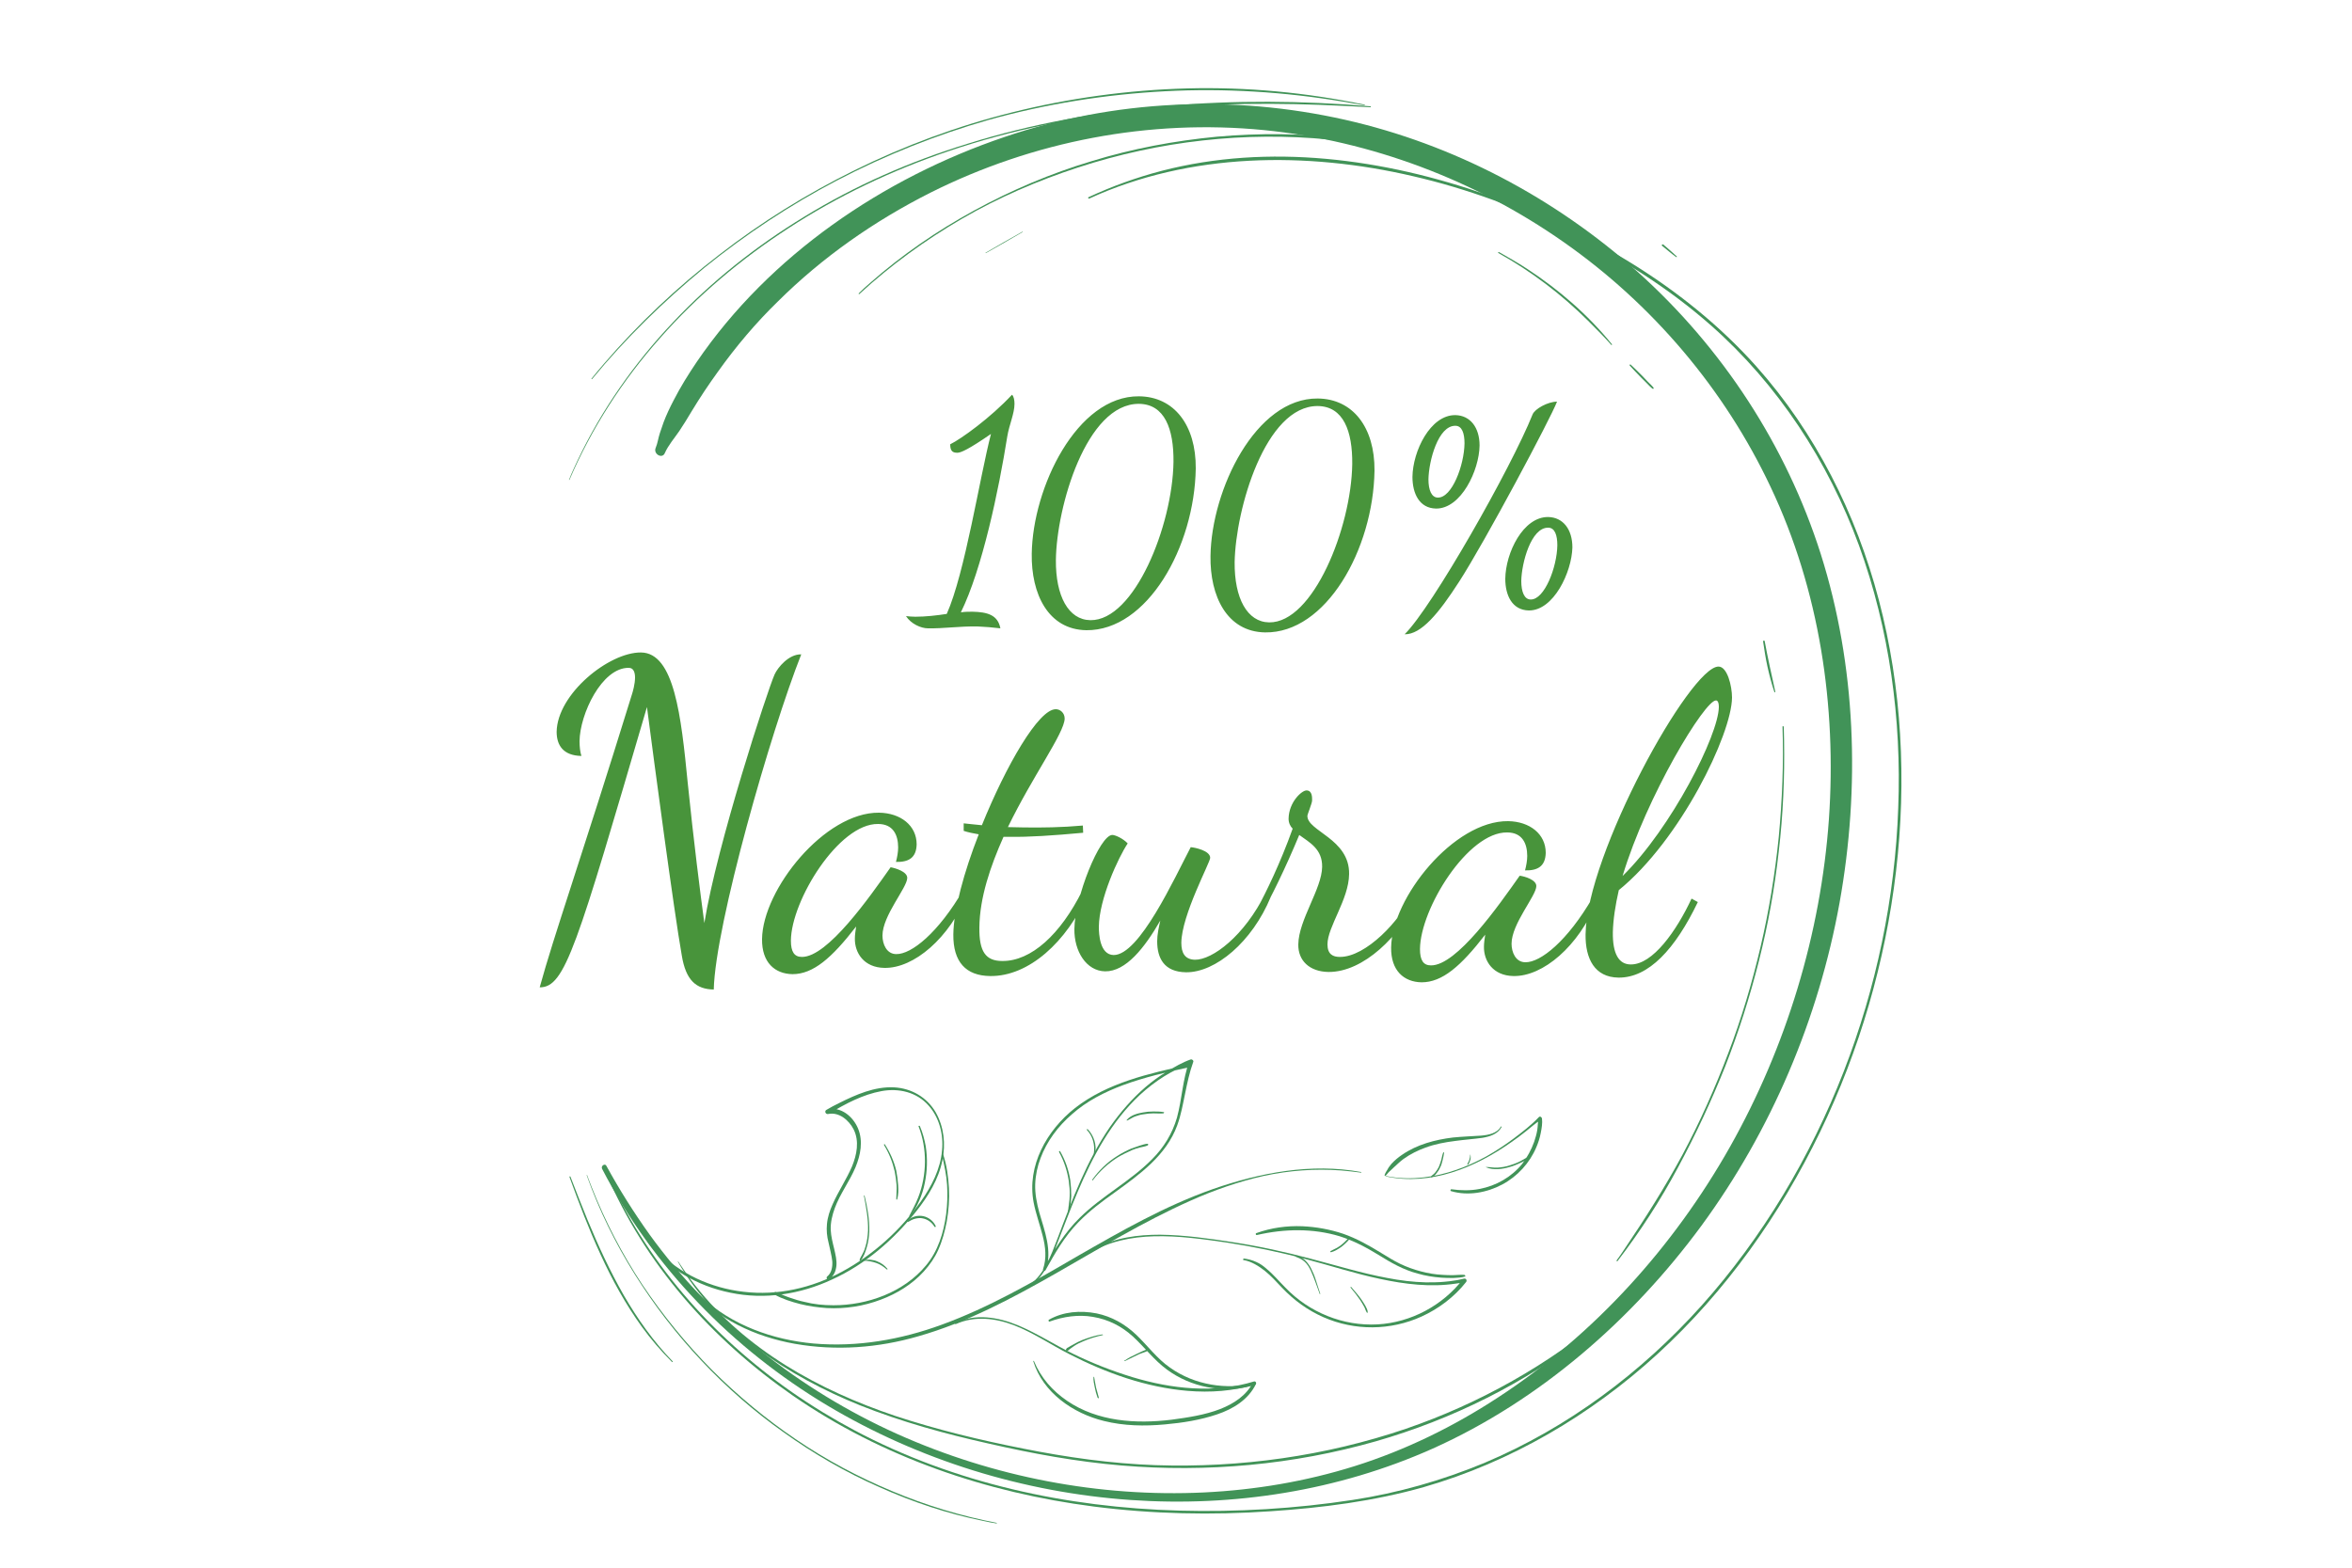 <svg xmlns="http://www.w3.org/2000/svg" xmlns:xlink="http://www.w3.org/1999/xlink" x="0px" y="0px" viewBox="0 0 750 500" style="enable-background:new 0 0 750 500;" xml:space="preserve"><style type="text/css">	.st0{display:none;}	.st1{fill:#419358;}	.st2{fill:#48943B;}</style><g id="BACKGROUND" class="st0"></g><g id="OBJECTS">	<g>		<g>			<g>				<path class="st1" d="M192,372.8c16.2,31.4,41.5,57.3,71.7,75.4c29.3,17.5,62.7,27.8,96.7,30.2c32.9,2.3,66.3-2.9,96.5-16.4     c34.1-15.3,63.6-41.1,85.6-71c22.3-30.4,37.4-66,44.1-103.1c6.6-36.8,5.3-75.5-6-111.2c-11-34.6-31.4-65.8-58.4-90     c-26.4-23.6-58.7-40.7-93.3-48.5c-35.9-8.1-73.7-6.4-108.6,5.5c-38.7,13.1-74.9,37.7-98.1,71.7c-2.7,4-5.2,8-7.4,12.3     c-1.2,2.3-2.3,4.6-3.2,7c-0.4,1.2-0.8,2.3-1.2,3.5c-0.5,1.5-0.7,3.2-1.3,4.6c-0.9,2,2.1,3.7,2.9,1.7c1.1-2.5,3.1-4.8,4.6-7     c1.4-2.1,2.7-4.2,4-6.4c2.6-4.3,5.4-8.5,8.3-12.5c5.7-8,12.1-15.6,19.2-22.5c14.2-14.1,30.7-25.6,48.5-34.6     c32.9-16.5,69.9-23.6,106.5-20c34.2,3.4,67.4,16,95.5,35.7c28.3,19.8,51.3,46.9,66,78.1c15.6,32.9,21.1,69.9,18.6,106     c-2.6,36.5-13.6,72.6-31.5,104.4c-18,31.9-43.2,59.9-74,80c-14.2,9.3-29.5,16.8-45.7,21.9c-15.6,4.9-31.7,7.6-48,8.4     c-33.4,1.6-67.2-4.9-97.8-18.6c-31.2-14-59-35.9-79.1-63.7c-5-7-9.6-14.3-13.7-21.8C193,370.9,191.5,371.8,192,372.8L192,372.8z     "></path>			</g>		</g>		<g>			<g>				<path class="st1" d="M193.3,374.2c12.2,28.9,33.8,53.1,59.5,70.9c28.5,19.7,61.8,31,96,35.4c18.7,2.4,37.6,2.8,56.4,1.5     c16.5-1.1,32.9-3.2,48.8-7.7c27.8-8,53.3-23,74.6-42.5c21.7-19.9,39-44.3,51.8-70.8c12.6-26.1,20.8-54.3,24.2-83.1     c3.4-28.9,1.9-58.5-5.5-86.6c-7.2-27.4-20.2-53.3-39.1-74.5c-22.8-25.5-53.7-43.3-85.7-54.6c-32.9-11.6-69.7-16.6-103.9-7.7     c-8,2.1-15.8,4.9-23.3,8.4c-0.3,0.1,0,0.6,0.3,0.4c32.1-14.7,69.3-15,103.2-7.1c17.3,4,34.1,10.2,50,18.1     c16.1,7.9,31.5,17.6,45,29.5c21.4,18.9,37.4,43.4,47.2,70.2c9.7,26.7,13.6,55.4,12.5,83.7c-1,28.7-7,57.3-17.4,84.1     c-10.6,27.2-25.8,52.8-45.3,74.6c-19.2,21.4-42.7,39-69.3,50.2c-13.5,5.6-27.6,9.6-42,11.8c-18.3,2.8-36.9,3.9-55.3,3.4     c-35.8-1-71.7-8.7-103.5-25.6c-27.5-14.6-51.8-35.9-68.4-62.3c-4-6.3-7.5-13-10.6-19.8C193.5,373.7,193.2,373.9,193.3,374.2     L193.3,374.2z"></path>			</g>		</g>		<g>			<g>				<path class="st1" d="M216.2,402.5c12.6,21.8,35.2,36.5,58,45.7c13.3,5.3,27.1,9.1,41,12.2c14,3.2,28.1,5.8,42.4,7     c27.2,2.3,54.8-0.2,81.1-7.7c24.4-7,47.5-18.5,67.6-34.1c18.9-14.6,35.2-32.7,47.2-53.4c1.5-2.6,3-5.3,4.4-8     c0.1-0.2-0.2-0.3-0.3-0.2c-11.2,21-26.6,39.8-44.7,55.1c-19,16.1-41,28.5-64.6,36.6c-25.6,8.7-52.8,12.5-79.8,11.6     c-14.2-0.5-28.3-2.5-42.3-5.3c-13.7-2.7-27.4-6-40.7-10.4c-24.4-8.2-47.7-21.1-63.8-41.6c-1.9-2.4-3.7-5-5.4-7.6     C216.3,402.2,216.1,402.4,216.2,402.5L216.2,402.5z"></path>			</g>		</g>		<g>			<g>				<path class="st1" d="M568.4,231.7c0.4,11.8-0.1,23.6-1.2,35.3c-1.2,11.8-3.1,23.5-5.8,35c-2.7,11.5-6.1,22.9-10.3,33.9     c-4.2,11.1-9,21.9-14.6,32.4c-5.6,10.4-11.9,20.3-18.5,30.1c-0.8,1.2-1.6,2.4-2.5,3.6c-0.1,0.2,0.2,0.4,0.3,0.2     c7.2-9.4,13.7-19.4,19.3-29.9c5.6-10.4,10.6-21.1,15-32.1c4.3-11,7.9-22.3,10.8-33.8c2.9-11.5,5-23.1,6.3-34.8     c1.4-11.8,1.9-23.7,1.7-35.5c0-1.5-0.1-2.9-0.1-4.4C568.6,231.6,568.4,231.6,568.4,231.7L568.4,231.7z"></path>			</g>		</g>		<g>			<g>				<path class="st1" d="M562.2,204.5c0.4,2.7,0.8,5.4,1.4,8.1c0.6,2.7,1.3,5.4,2.2,8.1c0.1,0.2,0.3,0.1,0.3-0.1     c-1.2-5.4-2.4-10.8-3.4-16.2C562.6,204.3,562.2,204.3,562.2,204.5L562.2,204.5z"></path>			</g>		</g>		<g>			<g>				<path class="st1" d="M314.4,80.7c3.9-2.2,7.8-4.4,11.7-6.7c0.1,0,0-0.2-0.1-0.1c-3.9,2.2-7.8,4.4-11.7,6.7     C314.2,80.6,314.3,80.8,314.4,80.7L314.4,80.7z"></path>			</g>		</g>		<g>			<g>				<path class="st1" d="M274,93.8c10-9.2,21-17.2,32.7-24c11.7-6.8,24.2-12.2,37.1-16.4c12.9-4.2,26.2-7.1,39.7-8.6     c13.4-1.5,26.9-1.6,40.3-0.3c13.4,1.3,26.7,4,39.6,7.9c1.6,0.5,3.2,1,4.8,1.5c0.3,0.1,0.4-0.3,0.1-0.4     c-12.7-4.7-26-7.8-39.5-9.4c-13.5-1.6-27.2-1.7-40.8-0.5c-13.5,1.3-26.9,3.8-39.9,7.8c-13,3.9-25.5,9.2-37.4,15.7     c-11.9,6.5-23.1,14.2-33.2,23.1c-1.3,1.1-2.5,2.2-3.7,3.4C273.8,93.8,273.9,93.9,274,93.8L274,93.8z"></path>			</g>		</g>		<g>			<g>				<path class="st1" d="M181.6,153c7.1-16.5,16.9-31.7,28.9-45.2c11.9-13.5,25.8-25.2,40.9-35c15.8-10.3,32.9-18.4,50.8-24.5     c20.3-6.9,41.4-11.2,62.8-13.3c21.3-2.2,42.7-2.3,64.1-1.2c2.6,0.1,5.3,0.3,7.9,0.4c0.2,0,0.2-0.3,0-0.3     c-21.6-1.8-43.4-2-65.1-0.1c-21.4,1.8-42.7,5.6-63.2,12c-18.3,5.6-35.9,13.3-52.2,23.3c-15.3,9.3-29.6,20.6-41.9,33.7     c-12.3,13-22.7,27.8-30.4,44c-0.9,2-1.9,4-2.7,6.1C181.3,153,181.6,153.2,181.6,153L181.6,153z"></path>			</g>		</g>		<g>			<g>				<path class="st1" d="M188.8,120.9c10.7-13,22.8-24.8,35.8-35.5c13.1-10.6,27.3-20,42.2-27.8c15.5-8.1,31.8-14.6,48.6-19.4     c18.3-5.1,37.2-8.1,56.2-9.1c18.9-1,37.9,0.2,56.6,3.3c2.3,0.4,4.6,0.8,6.9,1.2c0.1,0,0.2-0.2,0.1-0.2     c-18.6-3.9-37.6-5.7-56.6-5.2c-18.9,0.5-37.8,3.1-56.1,7.7c-17.2,4.3-34,10.5-50,18.4c-15.2,7.5-29.7,16.5-43.1,26.9     c-13.4,10.3-25.8,22-36.8,34.8c-1.4,1.6-2.7,3.2-4,4.8C188.5,120.8,188.7,121,188.8,120.9L188.8,120.9z"></path>			</g>		</g>		<g>			<g>				<path class="st1" d="M206.4,396c6.3,8.7,16.1,14.2,26.5,16.3c11,2.3,22.3,0.5,32.4-4.2c10.6-4.8,19.7-12.7,26.9-21.8     c3.8-4.8,7.1-10.2,8.3-16.2c1.1-5.2,0.5-10.7-2.1-15.3c-2.8-4.8-7.7-7.7-13.3-8c-6.2-0.3-12.1,2.3-17.5,5     c-1.4,0.7-2.8,1.4-4.1,2.2c-0.7,0.4-0.2,1.5,0.6,1.3c3.5-0.7,6.6,2,8.1,4.9c1.9,3.8,1,8.1-0.5,11.8c-1.8,4.2-4.4,8-6.2,12.1     c-0.9,2-1.6,4.1-1.8,6.3c-0.2,2,0,4,0.5,5.9c0.4,2,1,4,1.2,6c0.1,1.7-0.2,3.7-1.6,4.8c-0.5,0.4,0,1.3,0.5,0.9     c0.7-0.5,1.3-1,1.7-1.8c0.4-0.7,0.6-1.6,0.7-2.4c0.2-1.8-0.3-3.7-0.7-5.5c-0.5-2-1-4-1.1-6c-0.1-2.4,0.5-4.8,1.3-7     c1.7-4.6,4.7-8.5,6.6-13c1.6-3.9,2.5-8.3,0.8-12.4c-1.6-3.8-5.4-7-9.7-6.1c0.2,0.4,0.4,0.9,0.6,1.3c5.2-3.1,10.6-6,16.6-7.1     c5.5-1,11.2,0.3,15,4.6c3.4,3.8,4.8,9.2,4.3,14.3c-0.5,5.9-3.3,11.4-6.7,16.2c-6.5,9.2-15.2,17.1-25.2,22.5     c-9.6,5.2-20.5,7.7-31.4,6.4c-10.4-1.2-20.4-5.7-27.6-13.3c-0.9-1-1.8-2-2.6-3.1C206.5,395.8,206.3,395.9,206.4,396L206.4,396z"></path>			</g>		</g>		<g>			<g>				<path class="st1" d="M300.4,368.5c0.7,3.1,1.4,6.2,1.6,9.4c0.2,3.1,0.1,6.3-0.3,9.4c-0.8,5.9-2.6,11.8-6.5,16.4     c-7.1,8.5-18.6,12.6-29.4,12.6c-3.2,0-6.3-0.3-9.4-1.1c-1.5-0.3-3-0.8-4.5-1.3c-1.5-0.5-3-1.2-4.5-1.8c-0.5-0.2-0.8,0.6-0.4,0.8     c2.5,1.4,5.4,2.3,8.1,3c2.8,0.7,5.7,1.1,8.6,1.3c5.8,0.3,11.7-0.6,17.2-2.7c5.1-1.9,10-4.9,13.7-9c1.9-2.1,3.5-4.4,4.6-6.9     c1.3-2.9,2.1-5.9,2.7-9c0.6-3.5,0.9-7.2,0.7-10.7c-0.2-3.6-0.7-7.2-1.8-10.6C300.8,368.1,300.4,368.2,300.4,368.5L300.4,368.5z"></path>			</g>		</g>		<g>			<g>				<path class="st1" d="M220.2,410.7c8.2,10,20.8,15.7,33.3,17.9c13.1,2.3,26.6,1.3,39.3-2.4c15.5-4.4,29.7-12,43.6-19.9     c14.2-8.1,28.1-16.6,43.1-23.3c7.6-3.4,15.6-6.2,23.7-8c8-1.7,16.2-2.3,24.4-1.7c2.2,0.2,4.3,0.4,6.4,0.7c0.1,0,0.2-0.2,0-0.2     c-15.8-2.9-32.1,0.2-47.1,5.4c-15.4,5.4-29.5,13.5-43.6,21.6c-13.9,8.1-27.9,16.2-43,21.7c-13.1,4.8-26.9,7.2-40.9,6     c-13-1.2-26-5.8-35.6-14.8c-1.2-1.1-2.4-2.3-3.5-3.5C220.3,410.2,220,410.5,220.2,410.7L220.2,410.7z"></path>			</g>		</g>		<g>			<g>				<path class="st1" d="M327.3,411c4.7-2.6,7.2-7.7,9.1-12.5c2.4-6.1,4.7-12.4,7.3-18.5c4.8-11.3,10.7-22.3,19.8-30.8     c2.4-2.2,5-4.2,7.7-5.9c1.3-0.8,2.7-1.6,4.1-2.2c1.5-0.7,3.1-1.2,4.7-1.7c-0.3-0.3-0.5-0.5-0.8-0.8c-2.1,5.8-2.3,12-3.9,17.9     c-1.5,5.1-4.2,9.5-7.9,13.2c-7,7.1-16,11.7-23.1,18.7c-4.8,4.7-8.3,10.5-11.6,16.3c0.3,0.1,0.5,0.2,0.8,0.3     c2.1-6.1-0.4-12.4-2.1-18.3c-0.8-3-1.4-6-1.3-9c0.1-2.8,0.7-5.7,1.7-8.3c2-5.4,5.6-10.2,10-14c4.7-4.2,10.4-7.1,16.3-9.3     c6.8-2.5,14-4.2,21.1-5.7c0.5-0.1,0.3-1-0.2-0.8c-12.6,2.8-25.8,5.7-36.2,13.8c-9,7.1-15.4,18.4-13.2,30.1     c0.7,3.6,2,7.1,2.9,10.7c0.9,3.5,1.3,7.1,0.1,10.6c-0.2,0.5,0.6,0.8,0.8,0.3c3-5.4,6.1-10.8,10.5-15.3c3.5-3.6,7.5-6.6,11.6-9.5     c8-5.8,16.4-11.8,19.9-21.4c1.2-3.3,1.8-6.7,2.5-10.1c0.7-3.4,1.4-6.8,2.6-10.1c0.2-0.4-0.3-0.9-0.8-0.8     c-2.6,0.9-5.2,2.4-7.6,3.9c-2.4,1.4-4.7,3.1-6.8,4.9c-4.3,3.7-8.1,8.1-11.4,12.8c-7.4,10.8-12,23.1-16.6,35.3     c-2.2,5.7-4.5,12.5-10.1,15.7C326.9,410.8,327.1,411.1,327.3,411L327.3,411z"></path>			</g>		</g>		<g>			<g>				<path class="st1" d="M304.8,422.3c6-2.7,12.7-1.9,18.6,0.4c6.2,2.4,11.7,6.2,17.6,9.2c11.7,6,24.5,10.6,37.7,11.7     c7.2,0.6,14.5,0.1,21.5-2c-0.2-0.3-0.4-0.5-0.6-0.8c-2.1,4.3-6.2,6.9-10.5,8.6c-4.9,1.9-10.3,2.7-15.5,3.4     c-11.4,1.4-23.6,0.6-33.3-6c-4.7-3.2-8.4-7.4-10.6-12.7c-0.1-0.1-0.3-0.1-0.2,0.1c3.1,10,12.7,16.6,22.5,19     c6.4,1.6,13,1.7,19.5,1.1c5.6-0.5,11.3-1.4,16.6-3.2c5.1-1.7,10-4.7,12.4-9.7c0.2-0.4-0.1-0.9-0.6-0.8     c-12.7,3.9-26.3,2.4-38.9-1.4c-6.5-2-12.9-4.5-19-7.5c-5.9-2.9-11.4-6.5-17.4-9c-6.2-2.6-13.7-3.9-20-0.7     C304.4,422.1,304.6,422.4,304.8,422.3L304.8,422.3z"></path>			</g>		</g>		<g>			<g>				<path class="st1" d="M400.3,441.2c-9.3,2.1-19.3,0.6-27.2-5c-4.2-2.9-7.2-7.1-10.9-10.6c-3.5-3.3-7.7-5.7-12.5-6.7     c-5.2-1-10.6-0.6-15.2,2c-0.3,0.2-0.1,0.7,0.2,0.6c4.4-1.6,9.2-2.3,13.8-1.5c4.9,0.8,9.2,3,12.8,6.3c3.7,3.4,6.7,7.5,10.8,10.5     c3.8,2.8,8.2,4.7,12.8,5.6c5.1,1,10.5,0.9,15.4-0.8C400.6,441.5,400.5,441.2,400.3,441.2L400.3,441.2z"></path>			</g>		</g>		<g>			<g>				<path class="st1" d="M347.3,399.8c6.2-3.9,13.5-5.3,20.7-5.5c7.8-0.2,15.6,0.9,23.2,2c8.4,1.3,16.7,3,24.9,5.2     c8,2.1,15.9,4.7,24,6.4c7.9,1.7,16.1,2.7,24.1,1.5c1-0.1,2-0.3,3-0.5c-0.2-0.3-0.5-0.6-0.7-0.9c-6.5,8.4-16.6,13.8-27.2,14.4     c-11,0.6-21.8-3.8-29.4-11.7c-2-2-3.8-4.2-6-6c-1-0.9-2.1-1.7-3.3-2.2c-1.3-0.6-2.5-0.9-3.9-1.1c-0.3,0-0.5,0.5-0.1,0.5     c2.4,0.4,4.8,1.9,6.7,3.4c2,1.6,3.7,3.5,5.5,5.4c3.8,4,8.2,7.2,13.2,9.4c10,4.4,21.4,4.3,31.3-0.2c5.5-2.5,10.5-6.3,14.2-11     c0.4-0.5,0-1.2-0.6-1.1c-1,0.2-2,0.5-3,0.6c-1.1,0.2-2.1,0.3-3.2,0.4c-2,0.2-4,0.2-6,0.2c-4.1-0.1-8.2-0.6-12.3-1.4     c-8.2-1.5-16.2-4-24.3-6.1c-8.2-2.2-16.5-4-24.9-5.3c-7.7-1.2-15.5-2.3-23.3-2.4c-7,0-14.4,0.9-20.6,4.4     c-0.8,0.4-1.5,0.9-2.3,1.4C347,399.6,347.1,399.9,347.3,399.8L347.3,399.8z"></path>			</g>		</g>		<g>			<g>				<path class="st1" d="M466.9,406.6c-1.2-0.1-2.4,0.1-3.5,0.1c-1.1,0-2.3,0-3.4-0.1c-2.3-0.1-4.6-0.5-6.9-1.1     c-2.3-0.6-4.5-1.4-6.6-2.4c-2.1-1-4.1-2.3-6.1-3.5c-3.9-2.4-7.8-4.6-12.1-6.1c-4.2-1.4-8.6-2.2-13-2.4c-5-0.2-10,0.5-14.7,2.2     c-0.3,0.1-0.2,0.7,0.2,0.6c8.7-2,17.8-2.2,26.4,0.4c4.4,1.4,8.4,3.5,12.3,5.9c4,2.5,8,4.8,12.6,6c2.4,0.7,4.9,1.1,7.5,1.3     c1.3,0.1,2.6,0.1,3.9,0.1c1.3-0.1,2.6-0.1,3.8-0.5C467.2,407,467.2,406.6,466.9,406.6L466.9,406.6z"></path>			</g>		</g>		<g>			<g>				<path class="st1" d="M441.9,375.2c14.3,3.1,28.5-2.8,40-10.9c1.6-1.1,3.2-2.3,4.7-3.5c1.6-1.3,3.1-2.6,4.8-3.7     c-0.3-0.2-0.6-0.4-0.8-0.6c-0.2,1.3-0.2,2.6-0.4,3.9c-0.2,1.3-0.6,2.6-1,3.8c-0.9,2.5-2.2,4.9-3.8,7c-3.4,4.2-8.3,7-13.6,8     c-3,0.6-6.1,0.5-9,0.1c-0.3,0-0.4,0.5-0.1,0.6c5.4,1.6,11.4,0.5,16.3-2.1c4.9-2.6,8.8-6.9,10.9-11.9c0.6-1.4,1.1-2.9,1.4-4.5     c0.3-1.5,0.6-3.2,0.4-4.7c-0.1-0.4-0.6-0.8-1-0.4c-1.2,1.3-2.6,2.5-3.9,3.6c-1.4,1.1-2.7,2.2-4.1,3.2c-2.8,2.1-5.7,4-8.7,5.7     c-6.2,3.4-12.9,5.9-19.9,6.7c-4,0.5-8.1,0.4-12-0.4C441.8,375,441.7,375.2,441.9,375.2L441.9,375.2z"></path>			</g>		</g>		<g>			<g>				<path class="st1" d="M478.6,359.3c-1.2,2.2-4,2.7-6.3,2.9c-3,0.2-6,0.3-9,0.6c-5.7,0.7-11.4,2.2-16.2,5.5     c-1.2,0.8-2.4,1.8-3.4,2.9c-0.4,0.5-0.9,1.1-1.2,1.7c-0.4,0.6-0.8,1.3-1,1.9c0,0.2,0.2,0.3,0.3,0.2c0.5-0.4,0.8-1,1.3-1.4     c0.5-0.5,1-0.9,1.5-1.4c1-0.9,1.9-1.8,3-2.6c2.1-1.5,4.5-2.7,7-3.6c3-1.1,6.2-1.7,9.4-2.1c2.9-0.4,5.8-0.6,8.7-1     c2.4-0.4,4.9-1.2,6.1-3.4C478.9,359.3,478.6,359.2,478.6,359.3L478.6,359.3z"></path>			</g>		</g>		<g>			<g>				<path class="st1" d="M187.1,374.9c3.9,11,9.1,21.6,15.3,31.5c6.2,9.9,13.3,19.1,21.3,27.6c8,8.5,16.8,16.2,26.3,22.9     c9.5,6.8,19.7,12.7,30.4,17.4c10.7,4.8,21.8,8.5,33.2,10.8c1.4,0.3,2.8,0.6,4.2,0.8c0.1,0,0.1-0.1,0-0.2     c-11.4-2.2-22.6-5.6-33.3-10.1c-10.8-4.5-21.1-10-30.8-16.6c-9.6-6.5-18.6-14-26.8-22.2c-8.2-8.3-15.6-17.4-22.1-27.1     c-6.4-9.7-11.8-20.1-16.1-31c-0.5-1.3-1-2.6-1.5-3.9C187.4,374.6,187.1,374.7,187.1,374.9L187.1,374.9z"></path>			</g>		</g>		<g>			<g>				<path class="st1" d="M181.6,375.4c3,8.3,6.2,16.7,9.9,24.7c3.7,8.1,8,15.9,13.2,23.1c2.9,4,6.1,7.7,9.6,11.2     c0.1,0.1,0.3-0.1,0.2-0.2c-6.1-6.3-11.2-13.5-15.6-21.1c-4.4-7.7-8.1-15.7-11.5-23.9c-1.9-4.6-3.7-9.3-5.5-13.9     C181.9,375.1,181.5,375.2,181.6,375.4L181.6,375.4z"></path>			</g>		</g>		<g>			<g>				<path class="st1" d="M477.8,80.7c10.6,5.9,20.3,13.3,28.9,21.9c2.4,2.4,4.8,4.8,7.1,7.4c0.1,0.2,0.3-0.1,0.2-0.2     c-7.6-9.4-17-17.5-27.1-24.1c-2.9-1.9-5.9-3.6-8.9-5.3C477.8,80.3,477.6,80.6,477.8,80.7L477.8,80.7z"></path>			</g>		</g>		<g>			<g>				<path class="st1" d="M519.7,116.6c1.2,1.3,2.3,2.5,3.6,3.8c0.6,0.6,1.2,1.2,1.8,1.8c0.6,0.6,1.2,1.3,1.9,1.8     c0.2,0.1,0.4-0.1,0.3-0.3c-0.5-0.7-1.2-1.3-1.8-1.9c-0.6-0.6-1.2-1.3-1.8-1.9c-1.2-1.2-2.4-2.4-3.7-3.6     C519.8,116.1,519.5,116.4,519.7,116.6L519.7,116.6z"></path>			</g>		</g>		<g>			<g>				<path class="st1" d="M530,78.4c0.7,0.6,1.5,1.2,2.2,1.8c0.7,0.6,1.5,1.2,2.3,1.8c0.1,0.1,0.3-0.1,0.2-0.2     c-0.7-0.6-1.4-1.3-2.1-1.9c-0.7-0.6-1.4-1.2-2.2-1.9C530.1,77.8,529.7,78.2,530,78.4L530,78.4z"></path>			</g>		</g>		<g>			<g>				<path class="st1" d="M275.5,381.4c0.7,3.7,1.4,7.4,1.3,11.1c-0.1,1.7-0.3,3.4-0.8,5c-0.2,0.8-0.5,1.6-0.9,2.3     c-0.2,0.4-0.4,0.8-0.6,1.1c-0.1,0.2-0.2,0.4-0.3,0.6c-0.1,0.2,0,0.3-0.1,0.5c0,0.1,0.1,0.2,0.2,0.1c0.1-0.1,0.3-0.2,0.4-0.3     c0.1-0.2,0.2-0.4,0.3-0.5c0.2-0.4,0.4-0.8,0.6-1.2c0.3-0.8,0.6-1.5,0.8-2.3c0.5-1.6,0.7-3.3,0.8-5c0.1-3.9-0.6-7.7-1.5-11.4     C275.7,381.2,275.5,381.2,275.5,381.4L275.5,381.4z"></path>			</g>		</g>		<g>			<g>				<path class="st1" d="M281.9,365.2c1.6,2.6,2.7,5.4,3.4,8.4c0.3,1.5,0.5,3,0.6,4.4c0.1,1.5-0.1,3-0.1,4.5c0,0.1,0.2,0.2,0.3,0     c0.4-1.5,0.4-3,0.3-4.5c-0.1-1.5-0.3-3.1-0.6-4.6c-0.7-3-2-5.9-3.7-8.5C282,364.9,281.8,365,281.9,365.2L281.9,365.2z"></path>			</g>		</g>		<g>			<g>				<path class="st1" d="M292.9,359.2c2.8,7.2,2.7,15.5-0.1,22.7c-0.8,2.1-1.9,4-2.9,6c0,0.1,0.1,0.2,0.2,0.1c1.3-1.5,2.2-3.2,3-5     c0.8-1.8,1.4-3.7,1.8-5.7c0.8-3.9,0.9-7.8,0.3-11.7c-0.4-2.2-1-4.4-1.9-6.5C293.1,359,292.8,359.1,292.9,359.2L292.9,359.2z"></path>			</g>		</g>		<g>			<g>				<path class="st1" d="M298.4,391.1c-0.7-1.6-2.2-2.8-3.9-3.2c-1.8-0.4-3.9,0.1-5.1,1.5c-0.1,0.1,0,0.4,0.2,0.3     c0.7-0.4,1.4-0.8,2.2-1c0.8-0.2,1.7-0.3,2.5-0.1c1.5,0.3,2.9,1.3,3.7,2.7C298.2,391.4,298.5,391.3,298.4,391.1L298.4,391.1z"></path>			</g>		</g>		<g>			<g>				<path class="st1" d="M283,404.7c-0.9-1.1-2-1.9-3.3-2.4c-0.6-0.3-1.3-0.4-2-0.5c-0.7-0.1-1.4,0-2.1,0.1c-0.1,0-0.1,0.2,0,0.2     c0.6,0,1.3,0.1,1.9,0.2c0.6,0.1,1.3,0.3,1.9,0.5c1.2,0.4,2.4,1.2,3.4,2.1C282.9,404.9,283.1,404.8,283,404.7L283,404.7z"></path>			</g>		</g>		<g>			<g>				<path class="st1" d="M337.7,367.4c1.6,2.9,2.6,6,3.1,9.2c0.2,1.6,0.4,3.2,0.3,4.8c0,1.6-0.4,3.2-0.5,4.9c0,0.2,0.2,0.2,0.3,0     c0.5-1.5,0.6-3.3,0.7-4.9c0-1.6-0.1-3.3-0.3-4.9c-0.5-3.3-1.6-6.5-3.3-9.4C337.9,367.1,337.6,367.2,337.7,367.4L337.7,367.4z"></path>			</g>		</g>		<g>			<g>				<path class="st1" d="M346.6,360.4c1.9,2,2.6,4.8,2.2,7.5c0,0.3,0.4,0.4,0.4,0.1c0.6-2.8-0.4-5.9-2.4-7.9     C346.7,360,346.5,360.3,346.6,360.4L346.6,360.4z"></path>			</g>		</g>		<g>			<g>				<path class="st1" d="M371.1,354.7c-1.1-0.2-2.3-0.2-3.4-0.2c-1.1,0-2.1,0.1-3.2,0.3c-1.8,0.3-4,0.9-5.2,2.4     c-0.1,0.1,0,0.2,0.1,0.2c0.9-0.4,1.7-1,2.5-1.3c0.9-0.3,1.7-0.6,2.7-0.7c1.1-0.2,2.2-0.3,3.2-0.3c1.1,0,2.1,0.1,3.2,0     C371.2,355,371.3,354.7,371.1,354.7L371.1,354.7z"></path>			</g>		</g>		<g>			<g>				<path class="st1" d="M348.5,376.4c2.1-2.8,4.8-5.3,7.8-7.2c1.5-0.9,3.1-1.7,4.7-2.4c0.8-0.3,1.6-0.6,2.4-0.8     c0.8-0.2,1.8-0.3,2.6-0.7c0.2-0.1,0.2-0.5-0.1-0.5c-0.8,0-1.7,0.4-2.5,0.6c-0.9,0.3-1.7,0.6-2.6,0.9c-1.6,0.7-3.2,1.5-4.7,2.5     c-3,1.9-5.6,4.4-7.7,7.3C348.1,376.4,348.4,376.6,348.5,376.4L348.5,376.4z"></path>			</g>		</g>		<g>			<g>				<path class="st1" d="M421,412.6c-0.5-1.4-0.9-2.8-1.4-4.3c-0.4-1.3-0.9-2.5-1.5-3.7c-0.9-1.8-2.8-4.1-5-4c-0.1,0-0.1,0.2,0,0.2     c1.1,0.4,2,0.8,2.9,1.6c0.9,0.8,1.5,1.8,2,2.9c1.1,2.4,1.9,4.9,2.8,7.3C420.8,412.8,421,412.8,421,412.6L421,412.6z"></path>			</g>		</g>		<g>			<g>				<path class="st1" d="M430.7,410.7c1.1,1.3,2.1,2.6,3,3.9c0.4,0.6,0.8,1.3,1.2,2c0.2,0.4,0.4,0.7,0.5,1.1c0.1,0.3,0.3,0.7,0.5,1     c0.1,0.1,0.2,0,0.2-0.1c0.1-0.7-0.4-1.5-0.7-2.1c-0.4-0.7-0.9-1.5-1.4-2.2c-1-1.4-2.1-2.6-3.2-3.9     C430.7,410.4,430.6,410.5,430.7,410.7L430.7,410.7z"></path>			</g>		</g>		<g>			<g>				<path class="st1" d="M424.4,399.4c1.2-0.3,2.3-1,3.3-1.7c0.5-0.4,0.9-0.7,1.4-1.2c0.2-0.2,0.5-0.5,0.7-0.7     c0.2-0.2,0.4-0.4,0.4-0.7c0-0.1-0.1-0.1-0.2-0.1c-0.3,0.1-0.4,0.3-0.6,0.5c-0.2,0.2-0.4,0.4-0.6,0.6c-0.4,0.4-0.9,0.8-1.4,1.2     c-0.5,0.3-1,0.7-1.5,0.9c-0.5,0.3-1.1,0.5-1.6,0.8C424.1,399.2,424.3,399.4,424.4,399.4L424.4,399.4z"></path>			</g>		</g>		<g>			<g>				<path class="st1" d="M460.2,367.6c-0.3,0.8-0.4,1.5-0.6,2.3c-0.2,0.8-0.5,1.5-0.8,2.3c-0.3,0.6-0.7,1.2-1.1,1.7     c-0.2,0.3-0.5,0.5-0.7,0.7c-0.3,0.2-0.5,0.4-0.7,0.7c0,0.1,0,0.2,0.1,0.2c0.6-0.1,1.2-0.7,1.6-1.2c0.5-0.6,0.9-1.2,1.2-1.9     c0.4-0.7,0.6-1.5,0.8-2.3c0.2-0.8,0.4-1.7,0.5-2.5C460.5,367.5,460.3,367.5,460.2,367.6L460.2,367.6z"></path>			</g>		</g>		<g>			<g>				<path class="st1" d="M468.8,368.4c0,0.5-0.1,1-0.3,1.6c-0.1,0.2-0.2,0.5-0.3,0.7c-0.1,0.2-0.3,0.4-0.3,0.7     c0,0.1,0.1,0.1,0.1,0.1c0.2-0.1,0.4-0.4,0.5-0.6c0.1-0.3,0.2-0.5,0.3-0.8c0.2-0.5,0.2-1.1,0.1-1.7     C469,368.2,468.8,368.2,468.8,368.4L468.8,368.4z"></path>			</g>		</g>		<g>			<g>				<path class="st1" d="M473.9,372.3c2.3,1,5.2,0.6,7.5-0.1c1.2-0.3,2.3-0.8,3.4-1.3c1.1-0.5,2.4-1.1,3.3-2c0.1-0.1,0-0.2-0.1-0.2     c-1.1,0.4-2,1-3.1,1.6c-1.1,0.6-2.3,1-3.5,1.4c-1.2,0.4-2.5,0.6-3.8,0.7c-1.3,0.1-2.4-0.2-3.7-0.2     C473.9,372,473.8,372.2,473.9,372.3L473.9,372.3z"></path>			</g>		</g>		<g>			<g>				<path class="st1" d="M351.5,425.6c-2.2,0.3-4.3,1-6.4,1.8c-1,0.4-2,0.9-3,1.5c-0.5,0.3-1,0.5-1.4,0.8c-0.4,0.2-0.8,0.4-0.8,0.9     c0,0.1,0.1,0.2,0.2,0.2c0.4,0.1,0.7-0.2,1-0.5c0.5-0.3,0.9-0.7,1.4-1c0.9-0.6,1.9-1.1,2.9-1.5c2-0.9,4.1-1.5,6.3-2     C351.8,425.9,351.7,425.6,351.5,425.6L351.5,425.6z"></path>			</g>		</g>		<g>			<g>				<path class="st1" d="M350.4,445.8c-0.3-1.1-0.6-2.2-0.9-3.3c-0.1-0.5-0.2-1.1-0.3-1.6c-0.1-0.6-0.2-1.2-0.3-1.7     c0-0.1-0.2-0.1-0.2,0c-0.1,1.1,0.2,2.3,0.4,3.3c0.2,1.1,0.5,2.2,0.9,3.3C350.2,446,350.5,446,350.4,445.8L350.4,445.8z"></path>			</g>		</g>		<g>			<g>				<path class="st1" d="M358.7,434.1c1.2-0.6,2.5-1.2,3.7-1.8c0.6-0.3,1.2-0.6,1.9-0.8c0.6-0.2,1.3-0.4,1.8-0.8     c0.1-0.1,0-0.3-0.1-0.3c-0.6,0-1.2,0.4-1.8,0.6c-0.6,0.3-1.3,0.6-1.9,0.9c-1.3,0.6-2.5,1.2-3.6,2     C358.3,433.9,358.5,434.2,358.7,434.1L358.7,434.1z"></path>			</g>		</g>	</g>	<g>		<path class="st2" d="M323.5,128.8c0,3.1-1.7,6.7-2.3,10.4c-2.7,17-8,42.3-14.8,56.1c1.3-0.2,2.6-0.2,3.7-0.2   c4.7,0.1,8.1,1,8.9,5.3c-2.5-0.3-4.9-0.5-7.3-0.6c-5.8-0.1-10.8,0.7-15.8,0.6c-2.2,0-5.4-1.4-7-3.9c0.9,0.1,1.9,0.2,3,0.2   c3.2,0,6.8-0.4,10-0.9c5.8-13,10.5-43.5,14.1-57.4c-7.1,4.9-9.6,6-10.7,6c-1.5,0-2.3-0.5-2.3-2.7c3.5-1.7,12.9-8.5,19.7-15.8   C323.3,126.4,323.5,127.7,323.5,128.8z M346.4,201c-12.2-0.2-17.6-11.6-17.4-24.4c0.3-21.1,14.4-50.4,34.2-50.2   c11.2,0.1,18.2,9.2,18.1,23C380.9,174.5,365.8,201.2,346.4,201z M336.7,178.6c-0.1,11.5,4,19.1,11,19.2   c14,0.2,26.2-30.1,26.5-50.5c0.1-10.5-2.8-18.4-11-18.5C346.4,128.7,336.9,161.7,336.7,178.6z M403.4,201.7   c-12.2-0.2-17.6-11.6-17.4-24.4c0.3-21.1,14.4-50.4,34.2-50.2c11.2,0.1,18.2,9.2,18.1,23C437.9,175.3,422.8,202,403.4,201.7z    M393.7,179.3c-0.1,11.5,4,19.1,11,19.2c14,0.2,26.2-30.1,26.5-50.5c0.1-10.5-2.8-18.4-11-18.5C403.5,129.4,394,162.4,393.7,179.3   z M465.3,185.5c-6.5,10.1-12.1,16.9-17.4,16.8c8.7-8.5,34-53.1,40.8-70.1c0.7-1.8,4.9-4.1,7.8-4.1   C494.5,133.4,473.5,172.8,465.3,185.5z M457.9,162.2c-5.3-0.1-7.5-4.8-7.5-10.1c0.1-8.2,5.7-19.8,13.7-19.7   c4.7,0.1,7.7,3.9,7.7,9.7C471.7,150,465.9,162.3,457.9,162.2z M455.5,152.9c0,3.4,1,5.8,3,5.8c4.5,0.1,8.4-10.3,8.5-17.3   c0-3.2-0.8-5.6-2.9-5.6C458.6,135.7,455.6,147,455.5,152.9z M487.5,194.7c-5.3-0.1-7.5-4.8-7.5-10.1c0.1-8.3,5.7-19.8,13.7-19.7   c4.7,0.1,7.7,3.9,7.7,9.7C501.2,182.5,495.4,194.8,487.5,194.7z M485.1,185.3c0,3.5,1,5.9,3,5.9c4.4,0.1,8.4-10.3,8.5-17.3   c0-3.2-0.8-5.6-2.9-5.6C488.2,168.2,485.2,179.6,485.1,185.3z M227.6,315.6c-5.6-0.1-8.9-2.9-10.2-10.9   c-2.5-14.1-8.9-62.3-11.1-79.2c-22.4,76.4-26.1,89.5-34.2,89.4c4.6-16.8,12.7-39.4,29.4-93.4c0.3-0.9,1-3.4,1-5.4   c0-1.7-0.5-3.1-2-3.1c-8.6-0.1-15.6,14.8-15.7,23.4c0,1.7,0.2,3.5,0.6,4.7c-5.8-0.1-7.9-3.4-7.9-7.7c0.2-12.1,16.7-25.4,26.9-25.3   c10.6,0.1,12.8,20.2,14.9,41.6c1.8,17.7,4.1,36,5.3,44.7c4-24.9,20.2-74.4,22.4-79.3c1-2.2,4.5-6.5,8.5-6.4   C245.8,233.2,228.1,294.9,227.6,315.6z M289.3,280c0,3.1-7.9,12-7.9,18.4c0,2.7,1.3,5.9,4.4,5.9c4.8,0.1,13.4-6.7,21.5-20.7   l1.3,1.3c-5.8,14.3-17.2,24-26.6,23.8c-6.5-0.1-9.5-4.8-9.4-9.4c0-1.1,0.2-2.4,0.4-3.8c-7.8,10.1-13.7,15.2-20.3,15.2   c-5.6-0.1-9.8-3.7-9.7-11.2c0.2-15.8,20-40.5,37.3-40.3c6.9,0.1,12,4.1,12,10.1c-0.1,4.4-2.7,5.7-6.6,5.6c0.4-1.5,0.7-3.2,0.7-4.6   c0-4-1.6-7.5-6.4-7.5c-12.5-0.2-27.7,24.4-27.8,37.2c0,3.6,1.1,5.2,3.5,5.2c8.2,0.1,21.6-19.1,28.3-28.6   C285.6,276.9,289.3,278,289.3,280z M345.4,265.6c-9.7,0.9-17.4,1.4-23.4,1.3l-2,0c-4.2,9.4-7.6,19.4-7.7,28.9   c-0.1,7.7,2,10.7,7.3,10.7c9.2,0.1,18.6-8.5,25.5-22.4l1.7,1.3c-6.6,14.9-18.7,26.1-31.1,25.9c-7.7-0.1-11.8-4.5-11.7-13.3   c0.1-7.8,3.4-19.9,8.1-31.9c-1.7-0.3-3.3-0.6-4.8-1.1l0-2.4c1.3,0.1,3.3,0.4,5.8,0.6c7.7-19,18.1-37.1,23.6-37   c1.3,0,2.8,1.1,2.8,3c-0.1,4.6-10.2,18.3-18.1,34.6l4.9,0.1c5.8,0.1,12.4,0,19-0.6L345.4,265.6z M385.9,273.6   c0,1.5-9.1,18.2-9.2,27.1c0,3.2,1.1,5.3,4.3,5.4c5.6,0.1,15.8-7.6,22.5-21.2l1.7,1.2c-5.9,14.3-17.6,24.1-27,24   c-7-0.1-9.2-4.5-9.2-9.9c0-2.1,0.5-4.4,1-6.6c-5,8.7-11,16.3-17.6,16.2c-6-0.1-9.9-6.4-9.8-13.5c0.1-10.1,8.1-30,12.1-30   c0.9,0,3.4,1.1,4.9,2.7c-3,4.5-9.1,17.7-9.2,26.6c0,2.3,0.3,8.9,4.7,9c8.2,0.1,19.4-24.5,24.6-34.4   C381,270.3,385.9,271.3,385.9,273.6z M401.1,289.4c2.5-4.6,7.1-13.9,11.1-25.1c-0.8-0.8-1.3-1.9-1.3-3.2c0.1-5.3,4.2-9,5.7-9   c1.9,0,1.8,2.3,1.8,3.2c0,0.9-1.5,4.4-1.5,4.9c-0.1,4.9,13.5,7.3,13.3,18.6c-0.1,8.1-6.9,16.8-6.9,22.4c0,3.2,1.8,4,3.9,4   c8.4,0.1,19.4-11.8,22.8-19.5l1.7,1.4c-5.2,11.2-16.8,23-28.1,22.9c-6-0.1-9.7-3.6-9.6-8.8c0.1-7.8,7.5-17.7,7.6-24.7   c0.1-5.7-4-7.8-7.3-10.2c-4.3,10.4-9.3,20.6-12.1,25.3L401.1,289.4z M489.9,282.6c0,3.1-7.9,12-7.9,18.4c0,2.7,1.3,5.9,4.4,5.9   c4.8,0.1,13.4-6.7,21.5-20.7l1.3,1.3c-5.8,14.3-17.2,24-26.6,23.8c-6.5-0.1-9.5-4.8-9.4-9.4c0-1.1,0.2-2.4,0.4-3.8   c-7.8,10.1-13.7,15.2-20.3,15.2c-5.6-0.1-9.8-3.7-9.7-11.1c0.2-15.8,20-40.5,37.3-40.3c6.9,0.1,12,4.1,12,10.1   c-0.1,4.4-2.7,5.7-6.6,5.6c0.4-1.5,0.7-3.2,0.7-4.6c0-4-1.6-7.5-6.4-7.5c-12.5-0.2-27.7,24.3-27.8,37.2c0,3.6,1.1,5.2,3.5,5.2   c8.2,0.1,21.6-19.1,28.3-28.6C486.2,279.5,489.9,280.6,489.9,282.6z M516.2,283.9c-1.1,4.8-1.8,9.4-1.9,13.4   c-0.1,6.9,1.9,10.3,5.7,10.3c7,0.1,14.6-10.7,19.4-21l2,1.1c-7.2,15-15.7,24.2-25.3,24.1c-7.6-0.1-10.6-6-10.5-13.8   c0.3-25.5,33.4-85.5,42.4-85.4c2.8,0,4.3,6.2,4.3,9.9C552.2,234.2,535.8,268,516.2,283.9z M517.4,279.4   c15.6-15.3,30.6-45,30.7-53.9c0-1.7-0.5-2.1-0.9-2.1C543.7,223.2,525.1,253.8,517.4,279.4z"></path>	</g></g></svg>